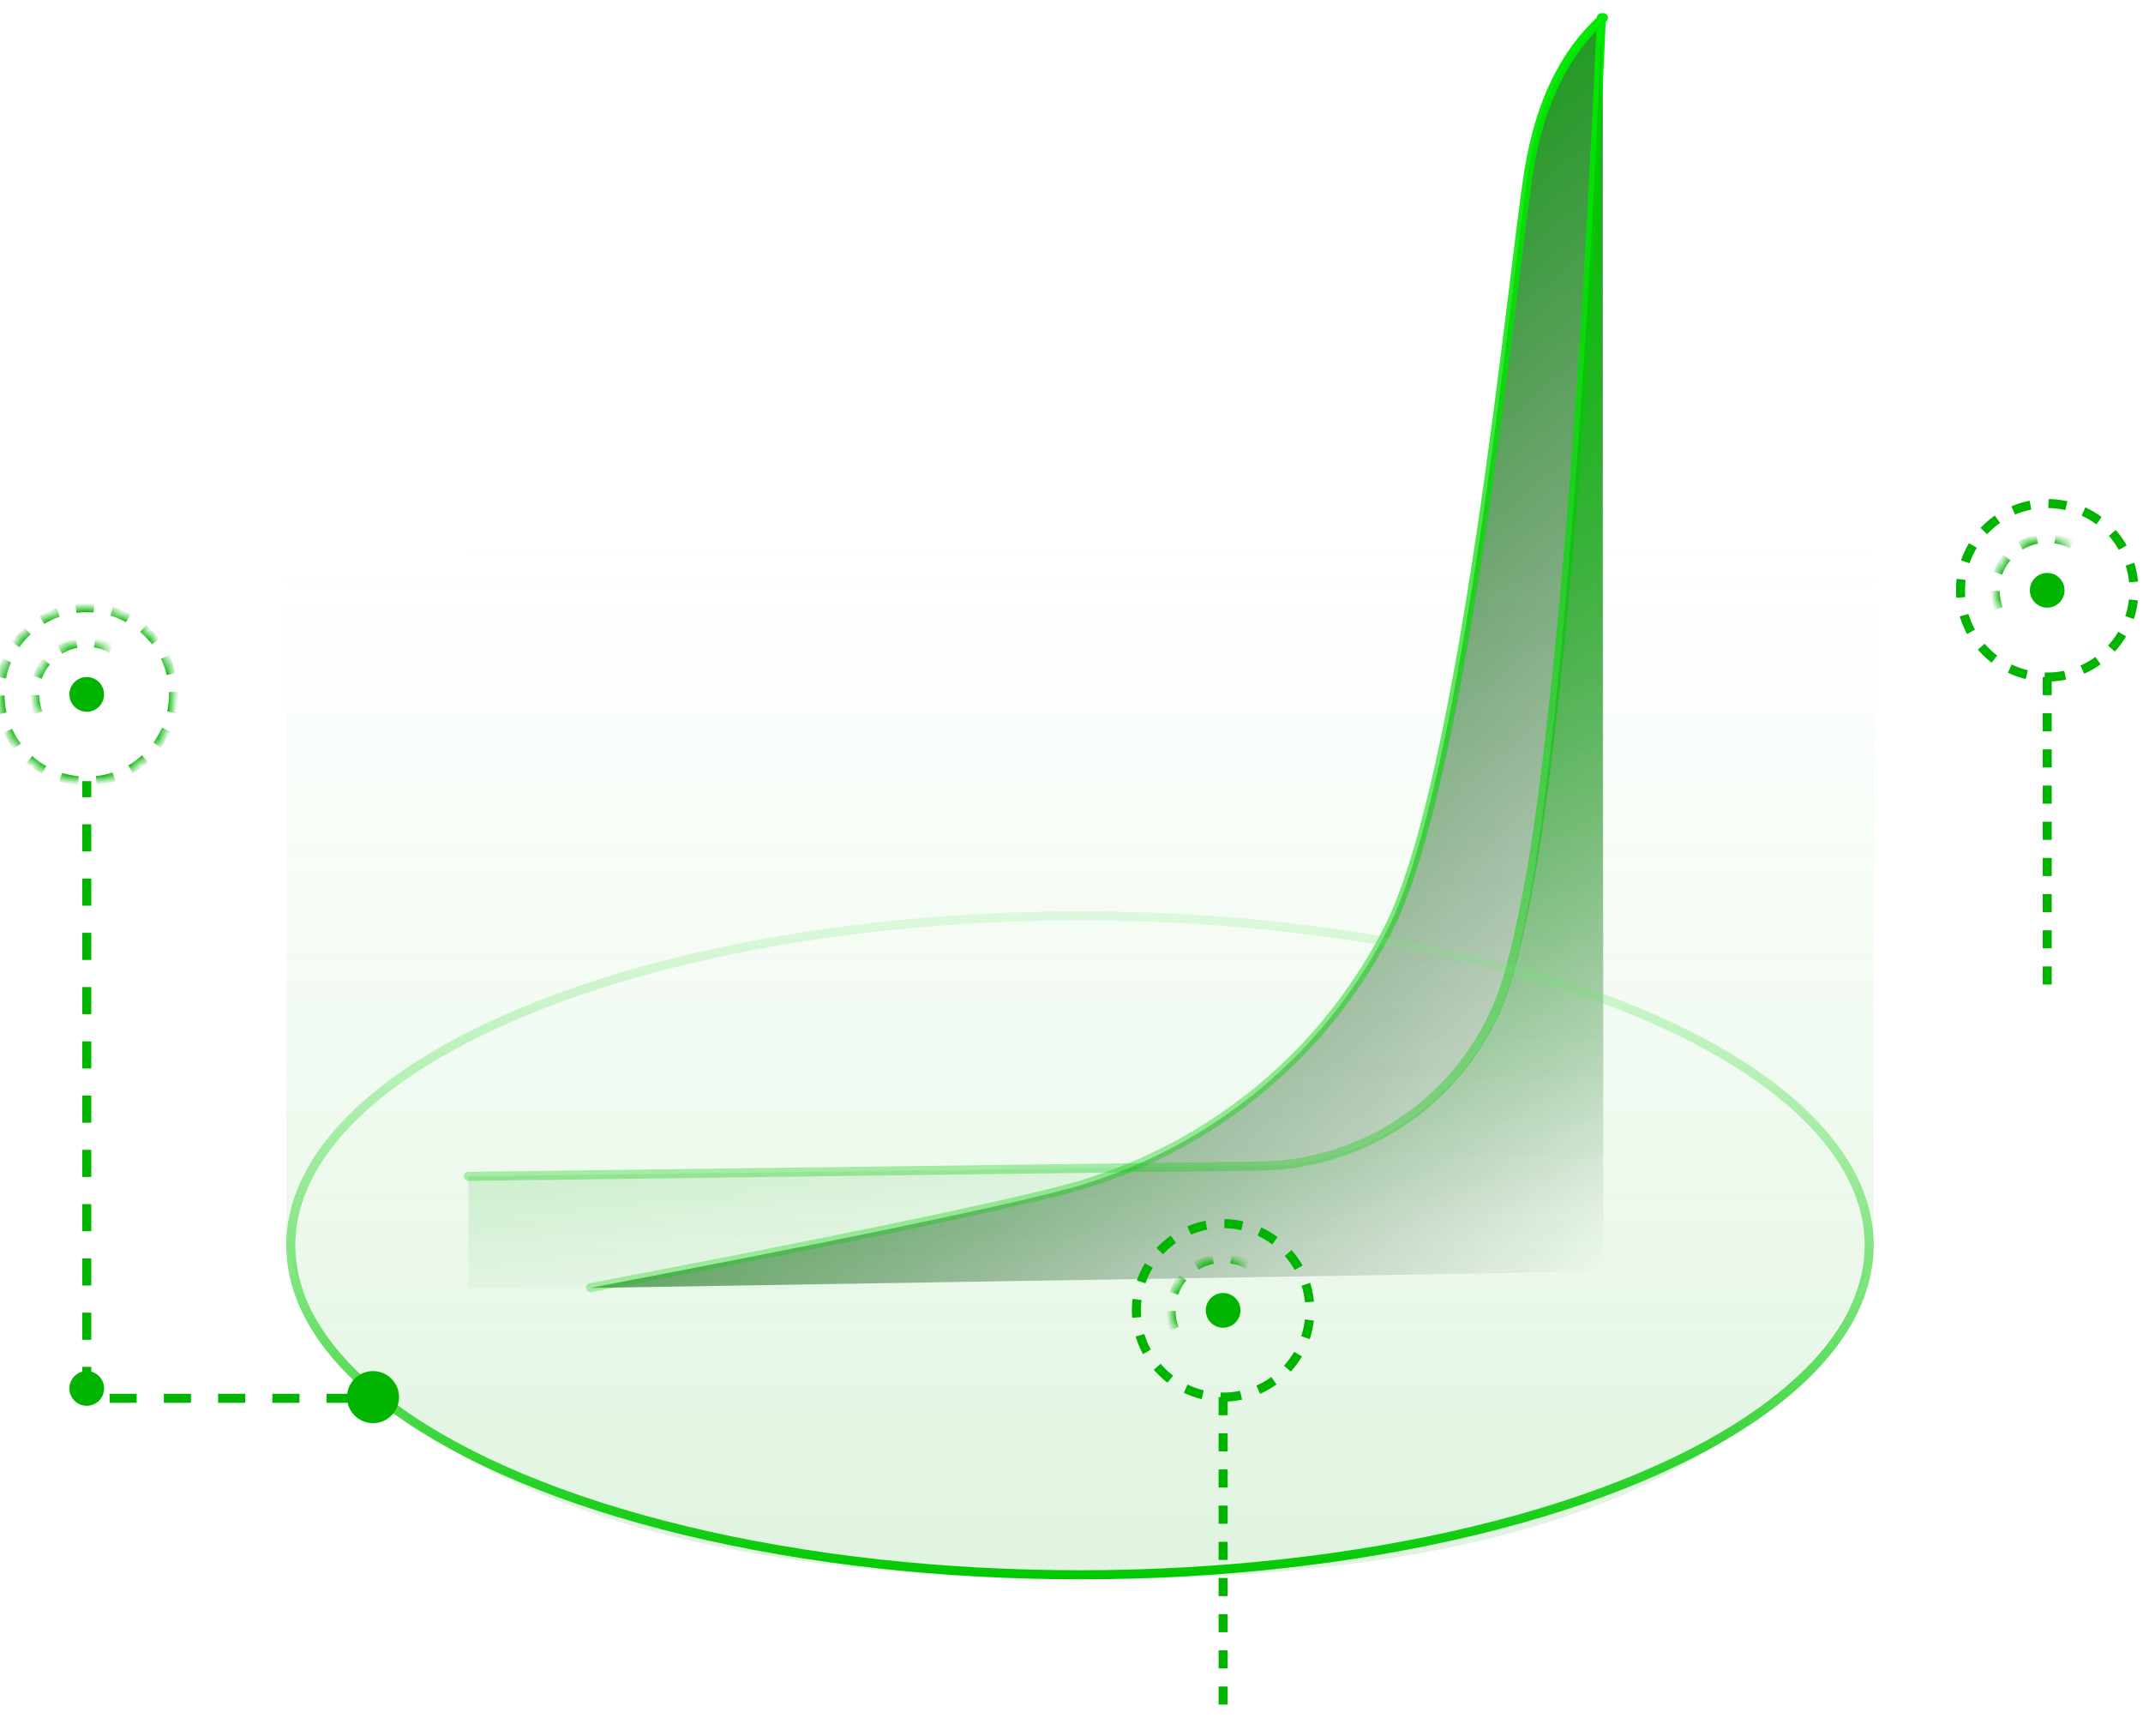 <?xml version="1.0" encoding="UTF-8"?>
<svg width="237px" height="192px" viewBox="0 0 237 192" version="1.1" xmlns="http://www.w3.org/2000/svg" xmlns:xlink="http://www.w3.org/1999/xlink">
    <title>编组@2x</title>
    <defs>
        <linearGradient x1="29.263%" y1="33.33%" x2="81.855%" y2="110.425%" id="linearGradient-1">
            <stop stop-color="#009E00" offset="0%"></stop>
            <stop stop-color="#00120A" stop-opacity="0" offset="100%"></stop>
        </linearGradient>
        <linearGradient x1="50%" y1="0%" x2="50%" y2="100%" id="linearGradient-2">
            <stop stop-color="#00E900" offset="0%"></stop>
            <stop stop-color="#00CF00" stop-opacity="0.3" offset="100%"></stop>
        </linearGradient>
        <linearGradient x1="50%" y1="0%" x2="50%" y2="100%" id="linearGradient-3">
            <stop stop-color="#00E900" offset="0%"></stop>
            <stop stop-color="#00CF00" stop-opacity="0.311" offset="100%"></stop>
        </linearGradient>
        <linearGradient x1="50%" y1="0.779%" x2="60.113%" y2="97.812%" id="linearGradient-4">
            <stop stop-color="#00CD00" offset="0%"></stop>
            <stop stop-color="#009E00" stop-opacity="0" offset="100%"></stop>
        </linearGradient>
        <linearGradient x1="50%" y1="0%" x2="50%" y2="100%" id="linearGradient-5">
            <stop stop-color="#5DD95D" stop-opacity="0" offset="0%"></stop>
            <stop stop-color="#30B130" stop-opacity="0.2" offset="100%"></stop>
        </linearGradient>
        <linearGradient x1="50%" y1="0%" x2="50%" y2="100%" id="linearGradient-6">
            <stop stop-color="#7BE87B" stop-opacity="0.2" offset="0%"></stop>
            <stop stop-color="#00C900" offset="100%"></stop>
        </linearGradient>
        <ellipse id="path-7" cx="119.439" cy="134.789" rx="73.39" ry="28.301"></ellipse>
        <mask id="mask-8" maskContentUnits="userSpaceOnUse" maskUnits="objectBoundingBox" x="0" y="0" width="146.78" height="56.602" fill="white">
            <use xlink:href="#path-7"></use>
        </mask>
        <circle id="path-9" cx="9.593" cy="9.593" r="5.756"></circle>
        <mask id="mask-10" maskContentUnits="userSpaceOnUse" maskUnits="objectBoundingBox" x="0" y="0" width="11.512" height="11.512" fill="white">
            <use xlink:href="#path-9"></use>
        </mask>
        <circle id="path-11" cx="9.593" cy="9.593" r="5.756"></circle>
        <mask id="mask-12" maskContentUnits="userSpaceOnUse" maskUnits="objectBoundingBox" x="0" y="0" width="11.512" height="11.512" fill="white">
            <use xlink:href="#path-11"></use>
        </mask>
        <circle id="path-13" cx="9.593" cy="9.593" r="5.756"></circle>
        <mask id="mask-14" maskContentUnits="userSpaceOnUse" maskUnits="objectBoundingBox" x="0" y="0" width="11.512" height="11.512" fill="white">
            <use xlink:href="#path-13"></use>
        </mask>
        <circle id="path-15" cx="9.593" cy="9.593" r="9.593"></circle>
        <mask id="mask-16" maskContentUnits="userSpaceOnUse" maskUnits="objectBoundingBox" x="0" y="0" width="19.187" height="19.187" fill="white">
            <use xlink:href="#path-15"></use>
        </mask>
    </defs>
    <g id="页面-1" stroke="none" strokeWidth="1" fill="none" fillRule="evenodd">
        <g id="切图" transform="translate(-454, -378)">
            <g id="编组-19" transform="translate(454, 378)">
                <g id="编组-9" transform="translate(0, 1.959)">
                    <g id="编组-8" transform="translate(51.805, 0)">
                        <g id="编组-5" transform="translate(13.431, 0)">
                            <path d="M-6.81658885e-15,140.463 C26.693,135.387 44.186,131.767 52.479,129.604 C64.918,126.36 79.46,117.693 88.108,101.042 C96.757,84.39 101.971,27.995 103.795,16.852 C105.011,9.422 107.752,3.816 112.019,0.031 L112.091,138.641 L-6.81658885e-15,140.463 Z" id="路径-14备份" fill="url(#linearGradient-1)"></path>
                            <path d="M0.072,140.432 C26.765,135.355 44.258,131.736 52.551,129.573 C64.99,126.328 79.532,117.662 88.18,101.01 C96.829,84.358 102.044,27.964 103.867,16.82 C105.083,9.391 107.824,3.784 112.091,-2.04497665e-13" id="路径-14" stroke="url(#linearGradient-2)" strokeWidth="0.5" stroke-linecap="round" stroke-linejoin="round"></path>
                        </g>
                        <g id="编组-4">
                            <path d="M0,128.126 L87.492,126.986 C100.455,126.817 111.731,118.065 115.111,105.549 C116.487,100.454 117.635,94.544 118.553,87.821 C121.381,67.126 123.629,37.853 125.297,0" id="路径-15" stroke="url(#linearGradient-3)" strokeWidth="0.5" stroke-linecap="round" stroke-linejoin="round"></path>
                            <path d="M-2.18130843e-13,128.126 L87.948,126.98 C101.103,126.809 112.495,117.803 115.698,105.042 C116.816,100.585 117.768,95.484 118.553,89.74 C121.381,69.045 123.629,39.771 125.297,1.919 L125.522,140.432 C70.839,140.723 34.003,140.723 15.013,140.432 C9.181,140.342 4.177,140.342 -2.18130843e-13,140.432 L-2.18130843e-13,128.126 Z" id="路径-15备份-2" fill="url(#linearGradient-4)"></path>
                        </g>
                    </g>
                    <path d="M31.659,135.748 L31.659,59.446 L207.22,57.561 L207.22,137.187 C197.624,160.851 168.74,172.683 120.569,172.683 C80.032,172.683 51.166,164.597 37.028,147.16 C35.253,144.971 33.463,141.167 31.659,135.748 Z" id="路径-18" fill="url(#linearGradient-5)" opacity="0.762"></path>
                    <ellipse id="椭圆形" stroke="url(#linearGradient-6)" cx="119.439" cy="135.748" rx="87.28" ry="36.435"></ellipse>
                    <use id="椭圆形" stroke="#03CA03" mask="url(#mask-8)" strokeWidth="2" stroke-dasharray="2" xlink:href="#path-7"></use>
                    <g id="编组-6" transform="translate(125.675, 133.35)">
                        <circle id="椭圆形" fill="#00B400" cx="9.593" cy="9.593" r="1.919"></circle>
                        <use id="椭圆形" stroke="#00B400" mask="url(#mask-10)" strokeWidth="2" stroke-dasharray="2" xlink:href="#path-9"></use>
                        <path d="M9.593,19.187 C14.892,19.187 19.187,14.892 19.187,9.593 C19.187,4.295 14.892,1.47792889e-12 9.593,1.47792889e-12 C4.295,1.47792889e-12 1.45661261e-12,4.295 1.45661261e-12,9.593 C1.45661261e-12,14.892 4.295,19.187 9.593,19.187 Z M9.593,19.187 L9.593,55.161" id="形状结合" stroke="#00B400" strokeWidth="0.5" stroke-dasharray="2"></path>
                    </g>
                    <g id="编组-6备份" transform="translate(216.813, 53.724)">
                        <circle id="椭圆形" fill="#00B400" cx="9.593" cy="9.593" r="1.919"></circle>
                        <use id="椭圆形" stroke="#00B400" mask="url(#mask-12)" strokeWidth="2" stroke-dasharray="2" xlink:href="#path-11"></use>
                        <path d="M9.593,19.187 C14.892,19.187 19.187,14.892 19.187,9.593 C19.187,4.295 14.892,1.47792889e-12 9.593,1.47792889e-12 C4.295,1.47792889e-12 1.47792889e-12,4.295 1.47792889e-12,9.593 C1.47792889e-12,14.892 4.295,19.187 9.593,19.187 Z M9.593,19.187 L9.593,55.161" id="形状结合" stroke="#00B400" strokeWidth="0.5" stroke-dasharray="2"></path>
                    </g>
                    <g id="编组-7" transform="translate(0, 65.236)">
                        <circle id="椭圆形" fill="#00B400" cx="9.593" cy="9.593" r="1.919"></circle>
                        <use id="椭圆形" stroke="#00B400" mask="url(#mask-14)" strokeWidth="2" stroke-dasharray="2" xlink:href="#path-13"></use>
                        <use id="椭圆形备份-2" stroke="#00B400" mask="url(#mask-16)" stroke-dasharray="2" xlink:href="#path-15"></use>
                    </g>
                    <circle id="椭圆形" fill="#00B400" cx="41.252" cy="152.537" r="2.878"></circle>
                    <circle id="椭圆形" fill="#00B400" cx="9.593" cy="151.577" r="1.919"></circle>
                    <path d="M39.12,152.667 L9.593,152.667 L9.593,84.423" id="路径-17" stroke="#00B400" stroke-dasharray="3"></path>
                </g>
            </g>
        </g>
    </g>
</svg>